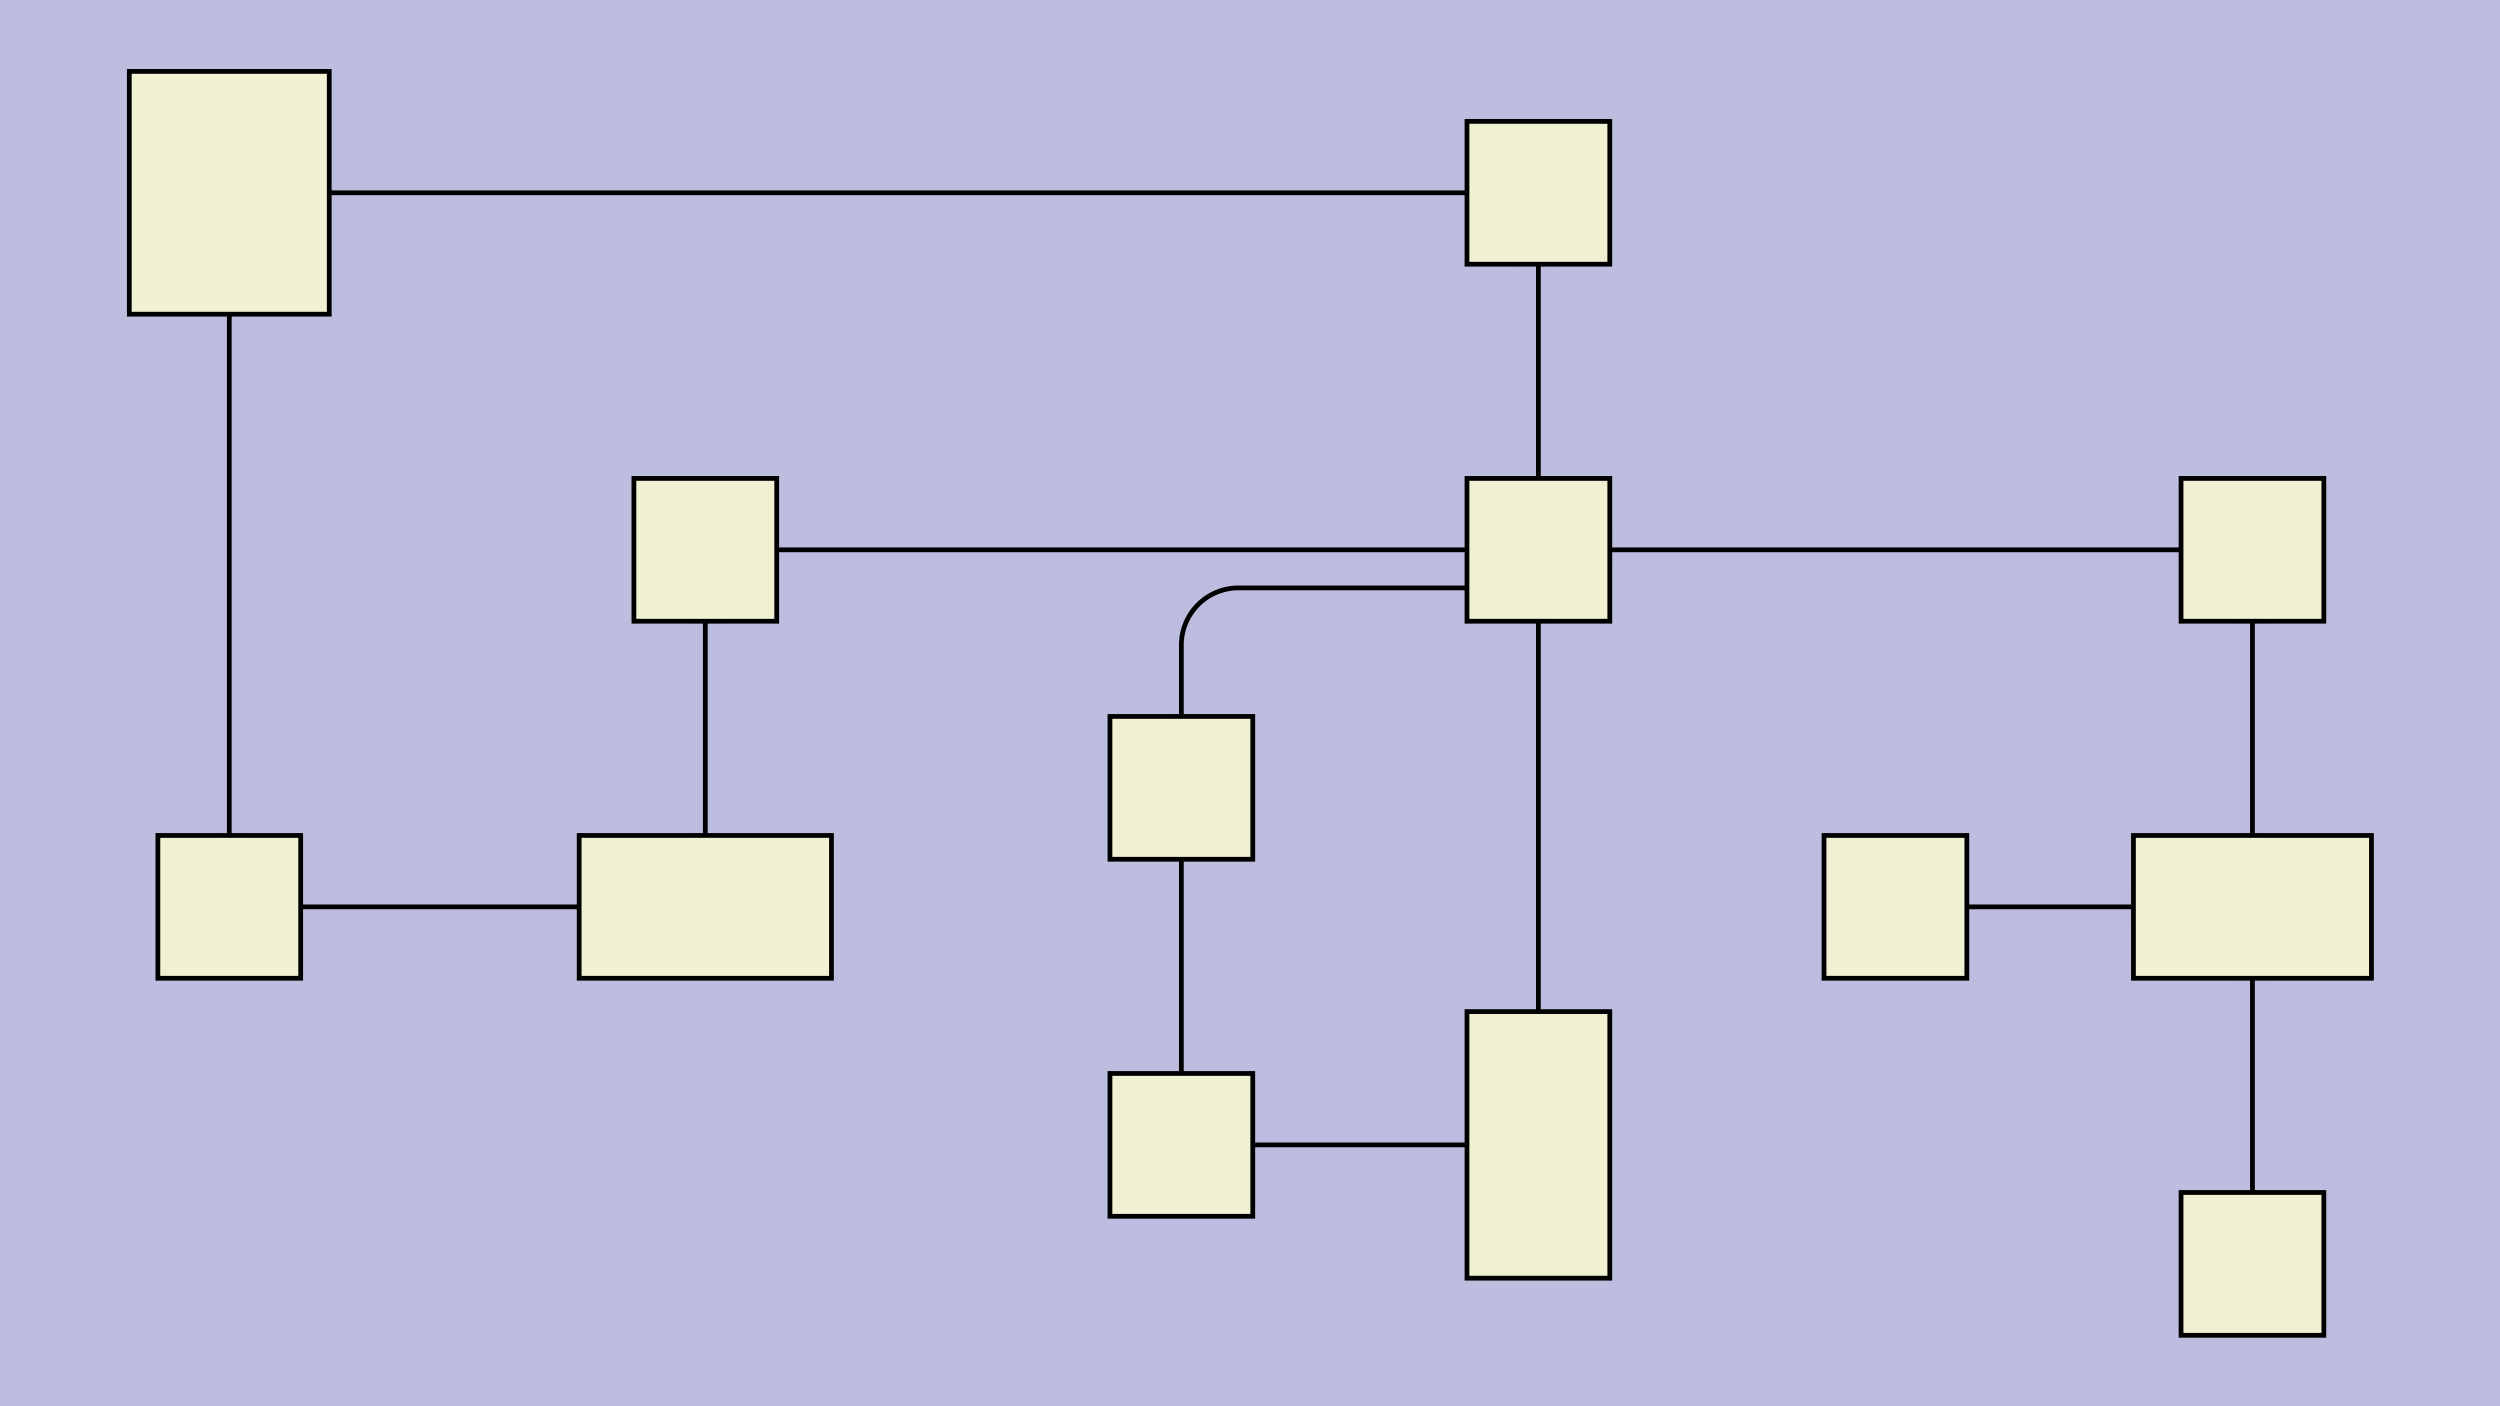 <svg id="SVGCanvas" width="480px" height="270px" xmlns="http://www.w3.org/2000/svg" xmlns:xlink="http://www.w3.org/1999/xlink" onmouseup="null" onmousemove="null">
<rect id="background" x="0" y="0" height="100%" width="100%" fill="#bdbddf" onmousedown="bgmousedown(evt)"></rect>
<g id="foreground" transform="translate(11.117,0),scale(0.914),translate(36,15.5)">
  <g id="edges"><g id="13"><path style="stroke:#bdbddf; stroke-width:8px; fill:none;" opacity="0.7" d="M 200,135 V 120 a 12,12 0 0,1 12,-12L 260,108"></path><g><path style="stroke:#ff0; stroke-width:8px; fill:none; " opacity="0" d="M 200,135 V 120 a 12,12 0 0,1 12,-12L 260,108"></path></g><path style="stroke:black; fill:none;" d="M 200,135 V 120 a 12,12 0 0,1 12,-12L 260,108"></path><g><g><path style="stroke:#0ff; stroke-width:8px; fill:none; " opacity="0" d="M 200,135 L 200,108" onmousedown="segmousedown(&quot;13&quot;,&quot;0&quot;,evt);" onmouseover="segmouseover(&quot;13&quot;,&quot;0&quot;,evt);" onmouseout="segmouseout(&quot;13&quot;,&quot;0&quot;,evt);" onclick="segclick(&quot;13&quot;,&quot;0&quot;,evt);"></path><path style="stroke:#0ff; stroke-width:8px; fill:none; " opacity="0" d="M 200,108 L 260,108" onmousedown="segmousedown(&quot;13&quot;,&quot;1&quot;,evt);" onmouseover="segmouseover(&quot;13&quot;,&quot;1&quot;,evt);" onmouseout="segmouseout(&quot;13&quot;,&quot;1&quot;,evt);" onclick="segclick(&quot;13&quot;,&quot;1&quot;,evt);"></path></g></g></g><g id="14"><path style="stroke:#bdbddf; stroke-width:8px; fill:none;" opacity="0.7" d="M 425,100L 425,175"></path><g><path style="stroke:#ff0; stroke-width:8px; fill:none; " opacity="0" d="M 425,100L 425,175"></path></g><path style="stroke:black; fill:none;" d="M 425,100L 425,175"></path><g><g><path style="stroke:#0ff; stroke-width:8px; fill:none; " opacity="0" d="M 425,100 L 425,175" onmousedown="segmousedown(&quot;14&quot;,&quot;0&quot;,evt);" onmouseover="segmouseover(&quot;14&quot;,&quot;0&quot;,evt);" onmouseout="segmouseout(&quot;14&quot;,&quot;0&quot;,evt);" onclick="segclick(&quot;14&quot;,&quot;0&quot;,evt);"></path></g></g></g><g id="15"><path style="stroke:#bdbddf; stroke-width:8px; fill:none;" opacity="0.7" d="M 0,175L 0,25"></path><g><path style="stroke:#ff0; stroke-width:8px; fill:none; " opacity="0" d="M 0,175L 0,25"></path></g><path style="stroke:black; fill:none;" d="M 0,175L 0,25"></path><g><g><path style="stroke:#0ff; stroke-width:8px; fill:none; " opacity="0" d="M 0,175 L 0,25" onmousedown="segmousedown(&quot;15&quot;,&quot;0&quot;,evt);" onmouseover="segmouseover(&quot;15&quot;,&quot;0&quot;,evt);" onmouseout="segmouseout(&quot;15&quot;,&quot;0&quot;,evt);" onclick="segclick(&quot;15&quot;,&quot;0&quot;,evt);"></path></g></g></g><g id="16"><path style="stroke:#bdbddf; stroke-width:8px; fill:none;" opacity="0.7" d="M 0,25L 275,25"></path><g><path style="stroke:#ff0; stroke-width:8px; fill:none; " opacity="0" d="M 0,25L 275,25"></path></g><path style="stroke:black; fill:none;" d="M 0,25L 275,25"></path><g><g><path style="stroke:#0ff; stroke-width:8px; fill:none; " opacity="0" d="M 0,25 L 275,25" onmousedown="segmousedown(&quot;16&quot;,&quot;0&quot;,evt);" onmouseover="segmouseover(&quot;16&quot;,&quot;0&quot;,evt);" onmouseout="segmouseout(&quot;16&quot;,&quot;0&quot;,evt);" onclick="segclick(&quot;16&quot;,&quot;0&quot;,evt);"></path></g></g></g><g id="17"><path style="stroke:#bdbddf; stroke-width:8px; fill:none;" opacity="0.7" d="M 275,25L 275,100"></path><g><path style="stroke:#ff0; stroke-width:8px; fill:none; " opacity="0" d="M 275,25L 275,100"></path></g><path style="stroke:black; fill:none;" d="M 275,25L 275,100"></path><g><g><path style="stroke:#0ff; stroke-width:8px; fill:none; " opacity="0" d="M 275,25 L 275,100" onmousedown="segmousedown(&quot;17&quot;,&quot;0&quot;,evt);" onmouseover="segmouseover(&quot;17&quot;,&quot;0&quot;,evt);" onmouseout="segmouseout(&quot;17&quot;,&quot;0&quot;,evt);" onclick="segclick(&quot;17&quot;,&quot;0&quot;,evt);"></path></g></g></g><g id="18"><path style="stroke:#bdbddf; stroke-width:8px; fill:none;" opacity="0.7" d="M 100,175L 0,175"></path><g><path style="stroke:#ff0; stroke-width:8px; fill:none; " opacity="0" d="M 100,175L 0,175"></path></g><path style="stroke:black; fill:none;" d="M 100,175L 0,175"></path><g><g><path style="stroke:#0ff; stroke-width:8px; fill:none; " opacity="0" d="M 100,175 L 0,175" onmousedown="segmousedown(&quot;18&quot;,&quot;0&quot;,evt);" onmouseover="segmouseover(&quot;18&quot;,&quot;0&quot;,evt);" onmouseout="segmouseout(&quot;18&quot;,&quot;0&quot;,evt);" onclick="segclick(&quot;18&quot;,&quot;0&quot;,evt);"></path></g></g></g><g id="19"><path style="stroke:#bdbddf; stroke-width:8px; fill:none;" opacity="0.7" d="M 100,100L 100,175"></path><g><path style="stroke:#ff0; stroke-width:8px; fill:none; " opacity="0" d="M 100,100L 100,175"></path></g><path style="stroke:black; fill:none;" d="M 100,100L 100,175"></path><g><g><path style="stroke:#0ff; stroke-width:8px; fill:none; " opacity="0" d="M 100,100 L 100,175" onmousedown="segmousedown(&quot;19&quot;,&quot;0&quot;,evt);" onmouseover="segmouseover(&quot;19&quot;,&quot;0&quot;,evt);" onmouseout="segmouseout(&quot;19&quot;,&quot;0&quot;,evt);" onclick="segclick(&quot;19&quot;,&quot;0&quot;,evt);"></path></g></g></g><g id="20"><path style="stroke:#bdbddf; stroke-width:8px; fill:none;" opacity="0.7" d="M 275,100L 275,225"></path><g><path style="stroke:#ff0; stroke-width:8px; fill:none; " opacity="0" d="M 275,100L 275,225"></path></g><path style="stroke:black; fill:none;" d="M 275,100L 275,225"></path><g><g><path style="stroke:#0ff; stroke-width:8px; fill:none; " opacity="0" d="M 275,100 L 275,225" onmousedown="segmousedown(&quot;20&quot;,&quot;0&quot;,evt);" onmouseover="segmouseover(&quot;20&quot;,&quot;0&quot;,evt);" onmouseout="segmouseout(&quot;20&quot;,&quot;0&quot;,evt);" onclick="segclick(&quot;20&quot;,&quot;0&quot;,evt);"></path></g></g></g><g id="21"><path style="stroke:#bdbddf; stroke-width:8px; fill:none;" opacity="0.7" d="M 275,225L 200,225"></path><g><path style="stroke:#ff0; stroke-width:8px; fill:none; " opacity="0" d="M 275,225L 200,225"></path></g><path style="stroke:black; fill:none;" d="M 275,225L 200,225"></path><g><g><path style="stroke:#0ff; stroke-width:8px; fill:none; " opacity="0" d="M 275,225 L 200,225" onmousedown="segmousedown(&quot;21&quot;,&quot;0&quot;,evt);" onmouseover="segmouseover(&quot;21&quot;,&quot;0&quot;,evt);" onmouseout="segmouseout(&quot;21&quot;,&quot;0&quot;,evt);" onclick="segclick(&quot;21&quot;,&quot;0&quot;,evt);"></path></g></g></g><g id="22"><path style="stroke:#bdbddf; stroke-width:8px; fill:none;" opacity="0.7" d="M 200,225L 200,150"></path><g><path style="stroke:#ff0; stroke-width:8px; fill:none; " opacity="0" d="M 200,225L 200,150"></path></g><path style="stroke:black; fill:none;" d="M 200,225L 200,150"></path><g><g><path style="stroke:#0ff; stroke-width:8px; fill:none; " opacity="0" d="M 200,225 L 200,150" onmousedown="segmousedown(&quot;22&quot;,&quot;0&quot;,evt);" onmouseover="segmouseover(&quot;22&quot;,&quot;0&quot;,evt);" onmouseout="segmouseout(&quot;22&quot;,&quot;0&quot;,evt);" onclick="segclick(&quot;22&quot;,&quot;0&quot;,evt);"></path></g></g></g><g id="23"><path style="stroke:#bdbddf; stroke-width:8px; fill:none;" opacity="0.7" d="M 425,175L 425,250"></path><g><path style="stroke:#ff0; stroke-width:8px; fill:none; " opacity="0" d="M 425,175L 425,250"></path></g><path style="stroke:black; fill:none;" d="M 425,175L 425,250"></path><g><g><path style="stroke:#0ff; stroke-width:8px; fill:none; " opacity="0" d="M 425,175 L 425,250" onmousedown="segmousedown(&quot;23&quot;,&quot;0&quot;,evt);" onmouseover="segmouseover(&quot;23&quot;,&quot;0&quot;,evt);" onmouseout="segmouseout(&quot;23&quot;,&quot;0&quot;,evt);" onclick="segclick(&quot;23&quot;,&quot;0&quot;,evt);"></path></g></g></g><g id="24"><path style="stroke:#bdbddf; stroke-width:8px; fill:none;" opacity="0.7" d="M 275,100L 425,100"></path><g><path style="stroke:#ff0; stroke-width:8px; fill:none; " opacity="0" d="M 275,100L 425,100"></path></g><path style="stroke:black; fill:none;" d="M 275,100L 425,100"></path><g><g><path style="stroke:#0ff; stroke-width:8px; fill:none; " opacity="0" d="M 275,100 L 425,100" onmousedown="segmousedown(&quot;24&quot;,&quot;0&quot;,evt);" onmouseover="segmouseover(&quot;24&quot;,&quot;0&quot;,evt);" onmouseout="segmouseout(&quot;24&quot;,&quot;0&quot;,evt);" onclick="segclick(&quot;24&quot;,&quot;0&quot;,evt);"></path></g></g></g><g id="25"><path style="stroke:#bdbddf; stroke-width:8px; fill:none;" opacity="0.7" d="M 275,100L 100,100"></path><g><path style="stroke:#ff0; stroke-width:8px; fill:none; " opacity="0" d="M 275,100L 100,100"></path></g><path style="stroke:black; fill:none;" d="M 275,100L 100,100"></path><g><g><path style="stroke:#0ff; stroke-width:8px; fill:none; " opacity="0" d="M 275,100 L 100,100" onmousedown="segmousedown(&quot;25&quot;,&quot;0&quot;,evt);" onmouseover="segmouseover(&quot;25&quot;,&quot;0&quot;,evt);" onmouseout="segmouseout(&quot;25&quot;,&quot;0&quot;,evt);" onclick="segclick(&quot;25&quot;,&quot;0&quot;,evt);"></path></g></g></g><g id="26"><path style="stroke:#bdbddf; stroke-width:8px; fill:none;" opacity="0.7" d="M 425,175L 350,175"></path><g><path style="stroke:#ff0; stroke-width:8px; fill:none; " opacity="0" d="M 425,175L 350,175"></path></g><path style="stroke:black; fill:none;" d="M 425,175L 350,175"></path><g><g><path style="stroke:#0ff; stroke-width:8px; fill:none; " opacity="0" d="M 425,175 L 350,175" onmousedown="segmousedown(&quot;26&quot;,&quot;0&quot;,evt);" onmouseover="segmouseover(&quot;26&quot;,&quot;0&quot;,evt);" onmouseout="segmouseout(&quot;26&quot;,&quot;0&quot;,evt);" onclick="segclick(&quot;26&quot;,&quot;0&quot;,evt);"></path></g></g></g></g>
  <g id="nodes"><g id="0" onmousedown="nodemousedown(0,evt);" onmouseover="nodemouseover(0,evt);" onmouseout="nodemouseout(0,evt);" transform="translate(425 100)"><rect x="-21" y="-21" width="42" height="42" fill="#0ff" style="stroke:none; opacity:0.75;" display="none"></rect><rect x="-15" y="-15" width="30" height="30" fill="#f0f0d2" style="stroke:black; opacity:1;"></rect></g><g id="1" onmousedown="nodemousedown(1,evt);" onmouseover="nodemouseover(1,evt);" onmouseout="nodemouseout(1,evt);" transform="translate(425 175)"><rect x="-31" y="-21" width="62" height="42" fill="#0ff" style="stroke:none; opacity:0.75;" display="none"></rect><rect x="-25" y="-15" width="50" height="30" fill="#f0f0d2" style="stroke:black; opacity:1;"></rect></g><g id="2" onmousedown="nodemousedown(2,evt);" onmouseover="nodemouseover(2,evt);" onmouseout="nodemouseout(2,evt);" transform="translate(275 225)"><rect x="-21" y="-34" width="42" height="68" fill="#0ff" style="stroke:none; opacity:0.75;" display="none"></rect><rect x="-15" y="-28" width="30" height="56" fill="#f0f0d2" style="stroke:black; opacity:1;"></rect></g><g id="3" onmousedown="nodemousedown(3,evt);" onmouseover="nodemouseover(3,evt);" onmouseout="nodemouseout(3,evt);" transform="translate(350 175)"><rect x="-21" y="-21" width="42" height="42" fill="#0ff" style="stroke:none; opacity:0.75;" display="none"></rect><rect x="-15" y="-15" width="30" height="30" fill="#f0f0d2" style="stroke:black; opacity:1;"></rect></g><g id="4" onmousedown="nodemousedown(4,evt);" onmouseover="nodemouseover(4,evt);" onmouseout="nodemouseout(4,evt);" transform="translate(275 100)"><rect x="-21" y="-21" width="42" height="42" fill="#0ff" style="stroke:none; opacity:0.75;" display="none"></rect><rect x="-15" y="-15" width="30" height="30" fill="#f0f0d2" style="stroke:black; opacity:1;"></rect></g><g id="5" onmousedown="nodemousedown(5,evt);" onmouseover="nodemouseover(5,evt);" onmouseout="nodemouseout(5,evt);" transform="translate(425 250)"><rect x="-21" y="-21" width="42" height="42" fill="#0ff" style="stroke:none; opacity:0.75;" display="none"></rect><rect x="-15" y="-15" width="30" height="30" fill="#f0f0d2" style="stroke:black; opacity:1;"></rect></g><g id="6" onmousedown="nodemousedown(6,evt);" onmouseover="nodemouseover(6,evt);" onmouseout="nodemouseout(6,evt);" transform="translate(200 150)"><rect x="-21" y="-21" width="42" height="42" fill="#0ff" style="stroke:none; opacity:0.75;" display="none"></rect><rect x="-15" y="-15" width="30" height="30" fill="#f0f0d2" style="stroke:black; opacity:1;"></rect></g><g id="7" onmousedown="nodemousedown(7,evt);" onmouseover="nodemouseover(7,evt);" onmouseout="nodemouseout(7,evt);" transform="translate(200 225)"><rect x="-21" y="-21" width="42" height="42" fill="#0ff" style="stroke:none; opacity:0.75;" display="none"></rect><rect x="-15" y="-15" width="30" height="30" fill="#f0f0d2" style="stroke:black; opacity:1;"></rect></g><g id="8" onmousedown="nodemousedown(8,evt);" onmouseover="nodemouseover(8,evt);" onmouseout="nodemouseout(8,evt);" transform="translate(100 100)"><rect x="-21" y="-21" width="42" height="42" fill="#0ff" style="stroke:none; opacity:0.75;" display="none"></rect><rect x="-15" y="-15" width="30" height="30" fill="#f0f0d2" style="stroke:black; opacity:1;"></rect></g><g id="9" onmousedown="nodemousedown(9,evt);" onmouseover="nodemouseover(9,evt);" onmouseout="nodemouseout(9,evt);" transform="translate(0 25)"><rect x="-27" y="-31.5" width="54" height="63" fill="#0ff" style="stroke:none; opacity:0.75;" display="none"></rect><rect x="-21" y="-25.5" width="42" height="51" fill="#f0f0d2" style="stroke:black; opacity:1;"></rect></g><g id="10" onmousedown="nodemousedown(10,evt);" onmouseover="nodemouseover(10,evt);" onmouseout="nodemouseout(10,evt);" transform="translate(275 25)"><rect x="-21" y="-21" width="42" height="42" fill="#0ff" style="stroke:none; opacity:0.75;" display="none"></rect><rect x="-15" y="-15" width="30" height="30" fill="#f0f0d2" style="stroke:black; opacity:1;"></rect></g><g id="11" onmousedown="nodemousedown(11,evt);" onmouseover="nodemouseover(11,evt);" onmouseout="nodemouseout(11,evt);" transform="translate(100 175)"><rect x="-32.5" y="-21" width="65" height="42" fill="#0ff" style="stroke:none; opacity:0.75;" display="none"></rect><rect x="-26.5" y="-15" width="53" height="30" fill="#f0f0d2" style="stroke:black; opacity:1;"></rect></g><g id="12" onmousedown="nodemousedown(12,evt);" onmouseover="nodemouseover(12,evt);" onmouseout="nodemouseout(12,evt);" transform="translate(0 175)"><rect x="-21" y="-21" width="42" height="42" fill="#0ff" style="stroke:none; opacity:0.75;" display="none"></rect><rect x="-15" y="-15" width="30" height="30" fill="#f0f0d2" style="stroke:black; opacity:1;"></rect></g></g>
  <g id="BPs"><g onmousedown="bpmousedown(29,evt);" onmouseover="bpmouseover(29,evt);" onmouseout="bpmouseout(29,evt);" transform="translate(200,108)" opacity="0"><ellipse cx="0" cy="0" rx="16" ry="16" fill="#0ff" style="stroke:none; opacity:0.75;" display="none"></ellipse><ellipse cx="0" cy="0" rx="4.344" ry="4.344" fill="#777" style="stroke:black;"></ellipse></g></g>
  <g id="ports"></g>
</g>
</svg>